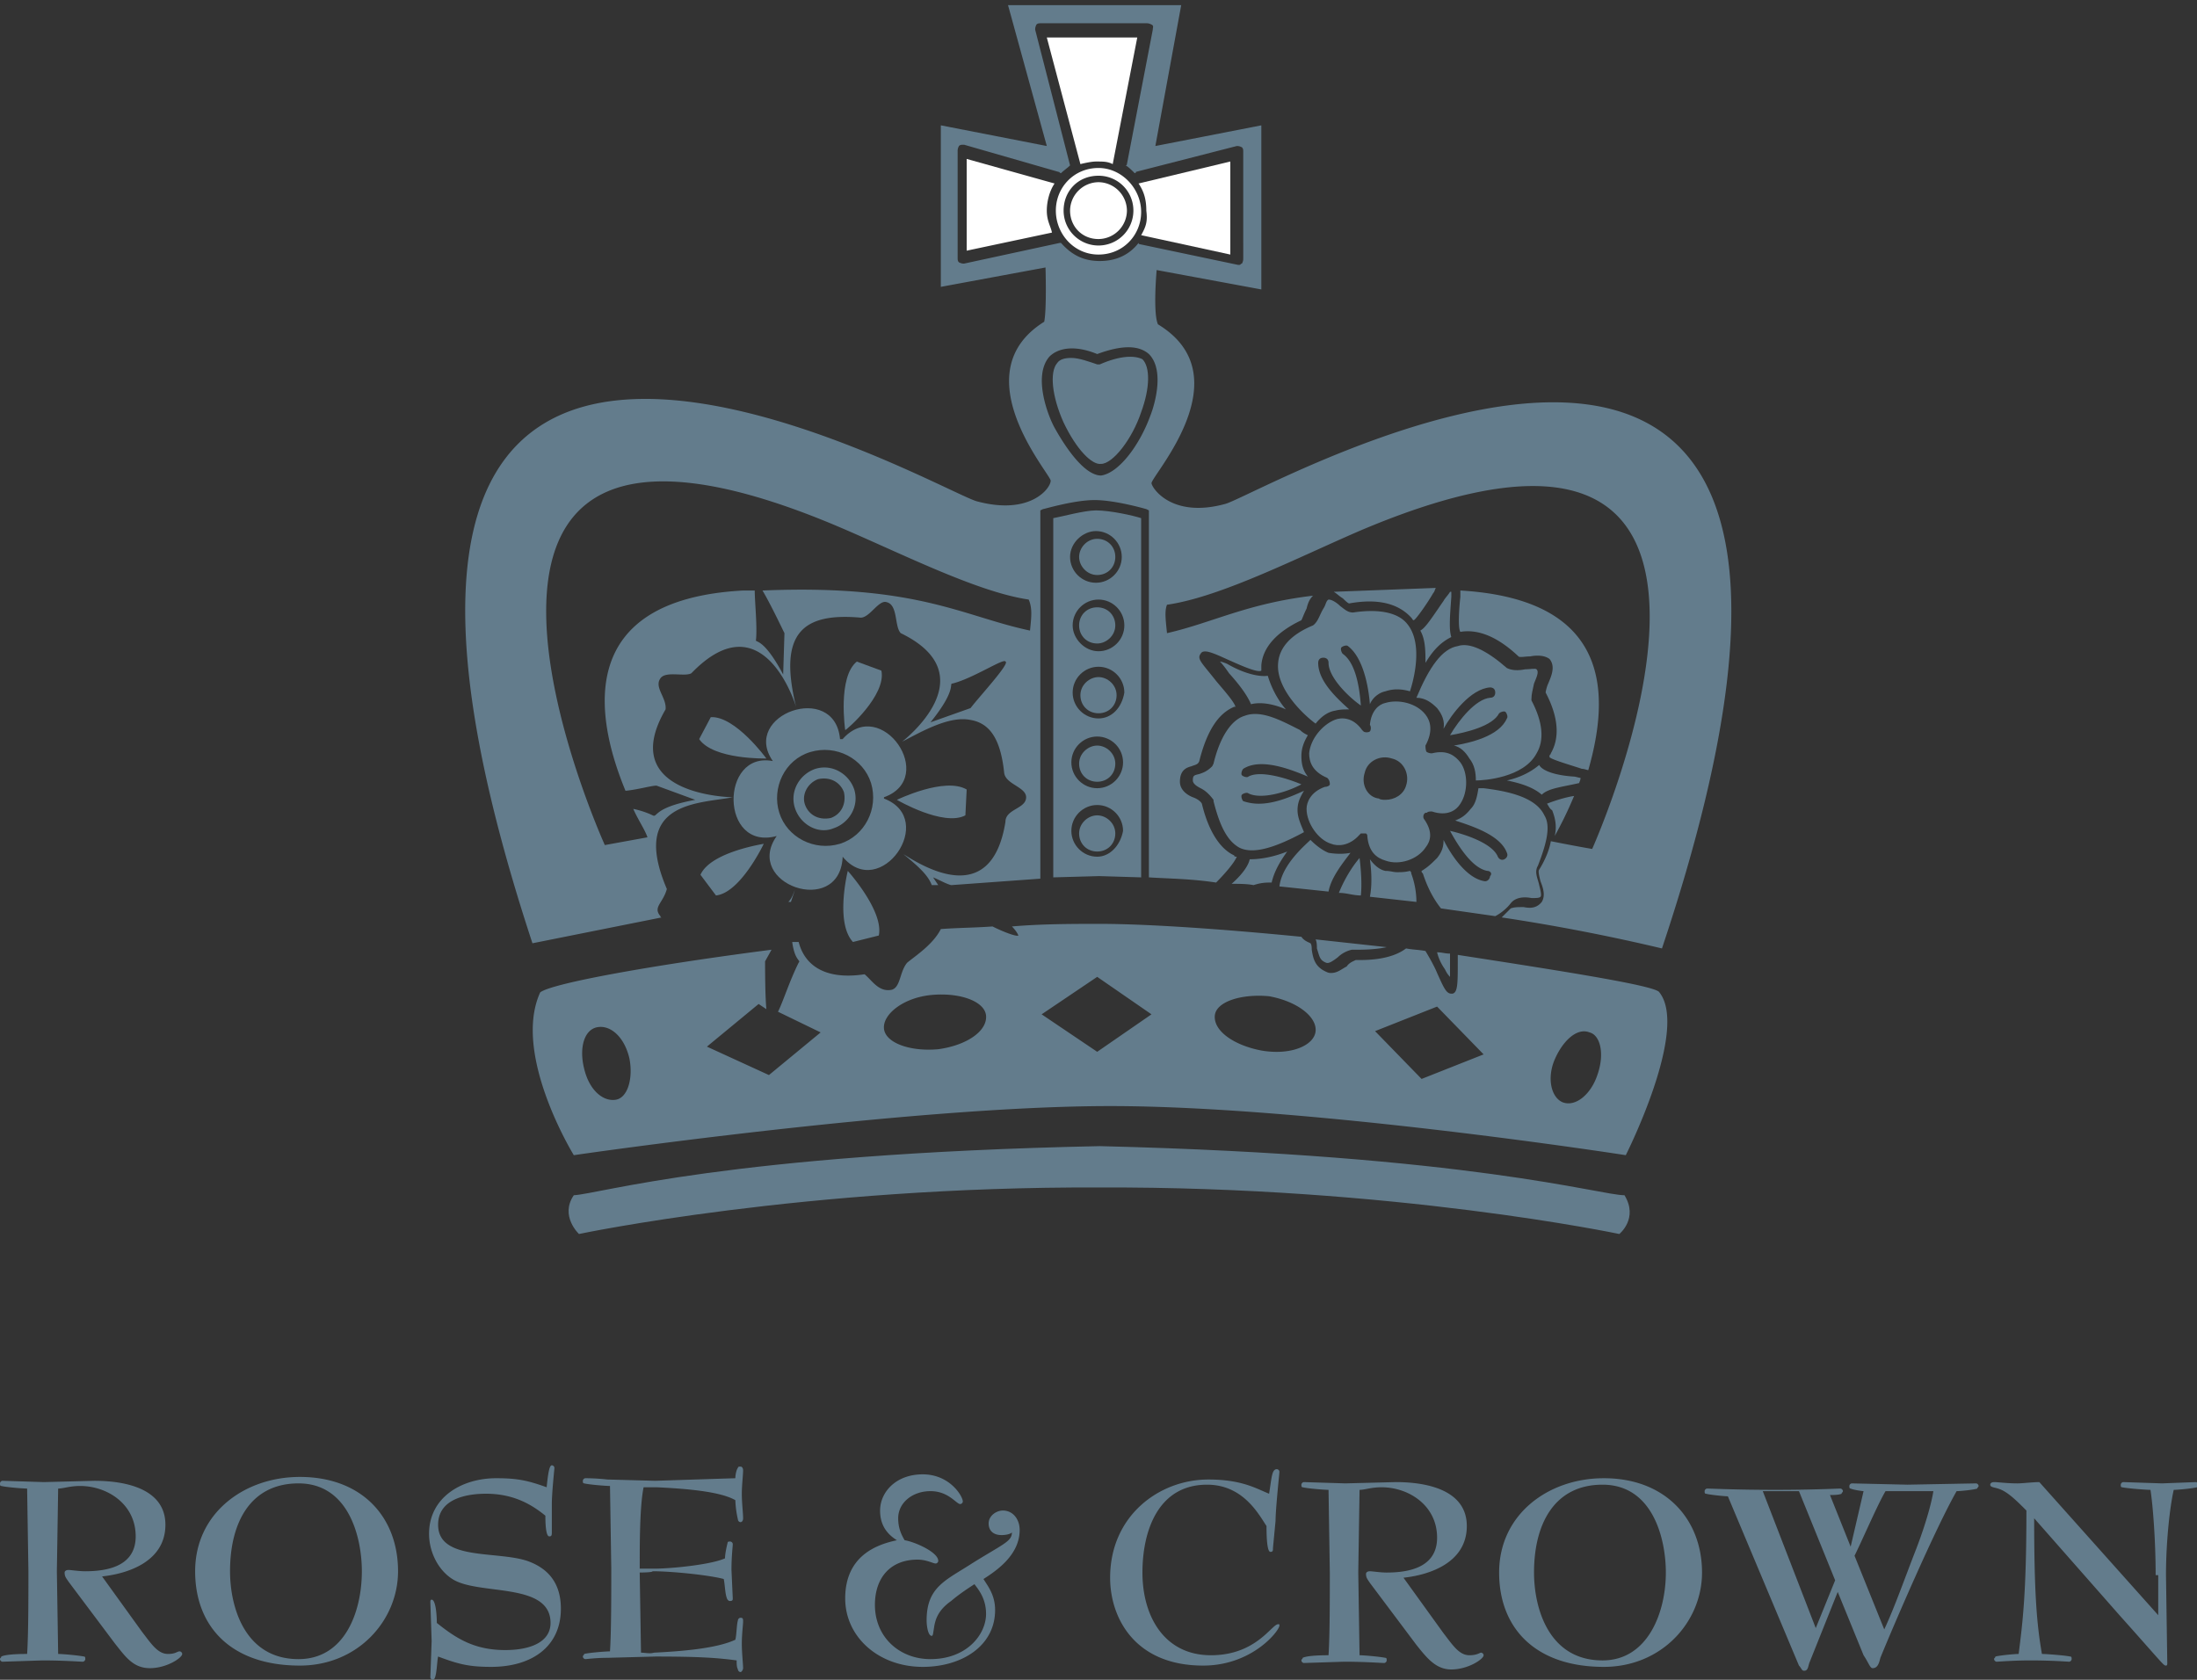 <svg xmlns="http://www.w3.org/2000/svg" xmlns:xlink="http://www.w3.org/1999/xlink" viewBox="0 0 170 130"><rect x="0" y="0" width="170" height="130" fill="#333333" stroke="none"/><path d="M85.1 88.7h0c-28.8.6-38.7 3.7-40.7 3.8-1.1 1.6.4 3 .4 3s17.5-3.7 40.3-3.6H85c22.8-.1 40.3 3.6 40.3 3.6s1.5-1.2.4-3c-1.9 0-11.9-3.1-40.6-3.8z" fill="#637c8c"/><path d="M88.3 18.2l6.9 1.5v-7.2l-7.1 1.7c.4.6.6 1.2.6 2.1.1.8 0 1.2-.4 1.9zm-3.3.3a2.22 2.22 0 0 0 2.2-2.2 2.22 2.22 0 0 0-2.2-2.2 2.22 2.22 0 0 0-2.2 2.2c0 1.2.9 2.2 2.2 2.2zm1.1-5.8L88 2.9h-7l2.6 9.8c.4-.1.9-.2 1.2-.2.6 0 .9 0 1.3.2z" fill="#fff"/><g fill="#637c8c"><path d="M81.5 40.1v27.8l3.6-.1H85l3.3.1V40.1c-.6-.2-2.4-.6-3.5-.6-.9 0-2.7.5-3.3.6zm3.4 26.2c-1.1 0-2-.9-2-2s.9-2 2-2 2 .9 2 2c-.2 1.1-1 2-2 2zm0-5.3c-1.1 0-2-.9-2-2s.9-2 2-2 2 .9 2 2-.9 2-2 2zm.1-5.4c-1.1 0-2-.9-2-2s.9-2 2-2 2 .9 2 2c-.2 1.2-1 2-2 2zm-2-7.2c0-1.1.9-2 2-2s2 .9 2 2-.9 2-2 2-2-1-2-2zm3.8-5.3c0 1.1-.9 2-2 2s-2-.9-2-2 1-2 2-2c1.1 0 2 .9 2 2zm-3.3 0c0 .7.6 1.4 1.4 1.4s1.4-.6 1.4-1.4-.6-1.4-1.4-1.4-1.4.7-1.4 1.4z"/><use xlink:href="#B"/><path d="M85.1 28.2h-.2c-.6-.2-1.4-.5-2-.5-.5 0-.9.1-1.1.4-.6.7-.4 2.6.5 4.6 1 2.1 2.2 3.3 2.9 3.2.9 0 2.4-1.9 3.1-4 .7-1.9.7-3.5.1-4.1-.6-.3-1.7-.3-3.3.4zm-.2 21.6c.7 0 1.4-.6 1.4-1.4s-.6-1.4-1.4-1.4-1.4.6-1.4 1.4.6 1.4 1.4 1.4z"/><use xlink:href="#B" x="-0.1" y="5.3"/><use xlink:href="#B" x="-0.1" y="10.7"/></g><path d="M85 19.7c1.9 0 3.3-1.5 3.3-3.3S86.8 13 85 13c-1.9 0-3.3 1.5-3.3 3.3s1.4 3.4 3.3 3.4zm0-6.1a2.69 2.69 0 0 1 2.7 2.7 2.7 2.7 0 1 1-5.4 0c0-1.5 1.1-2.7 2.7-2.7zm-4 2.7c0-.7.2-1.5.6-2.1l-6.8-1.9v7.1l6.6-1.4c-.1-.5-.4-.9-.4-1.7z" fill="#fff"/><g fill="#637c8c"><path d="M59.3 58.7h0s-2.4-3.3-4.3-3.2l-.9 1.7c1.1 1.6 5.2 1.5 5.2 1.5zm8.9-6.8l-1.9-.7c-1.5 1.2-.9 5.3-.9 5.3h0c.1 0 3.2-2.7 2.8-4.6zm-8.1 12.8h0c-2.6 3.7 4.8 6.3 5.1 1.7v-.1c2.9 3.5 7.4-2.9 3.2-4.5v-.1c4.2-1.5-.2-7.9-3.2-4.5H65c-.4-4.5-7.7-1.9-5.2 1.7-4.1-.8-4.1 7 .3 5.8zm2.6-6.5c2-.6 4.1.5 4.7 2.4.6 2-.5 4.1-2.4 4.7-2 .6-4.1-.5-4.7-2.4s.4-4.1 2.4-4.7zm6.7 3.7s3.6 2.1 5.3 1.2l.1-2c-1.7-1-5.4.8-5.4.8h0z"/><path d="M64.5 64.1c1.2-.4 2-1.7 1.6-3-.4-1.2-1.7-2-3-1.6-1.2.4-2 1.7-1.6 3s1.8 2.1 3 1.6zm-1.2-3.8c.9-.2 1.7.2 2 1 .2.9-.2 1.7-1 2-.9.2-1.7-.2-2-1s.2-1.7 1-2zm-1.8 8.6c-.1.2-.2.6-.5.9h.2l.3-.9zm-7.3-1.2l1.2 1.6c1.9-.2 3.7-4 3.7-4h0c.1 0-4.1.6-4.9 2.4zm11.4-.3s-1 4 .4 5.5l2-.5c.4-1.9-2.4-5-2.4-5h0zm41.6 0c-.5-.1-.9-.5-1.2-.9.1.7.2 1.9 0 2.9l3.6.4a6.43 6.43 0 0 0-.4-2.2c0-.1 0-.1-.1-.2-.4.1-.7.1-1 .1s-.5-.1-.9-.1zm2.7-18.6c.4.7.4 1.6.4 2.5.6-1 1.2-1.6 2-2-.2-.6-.1-1.7 0-3.1v-.4h-.1c-.1.2-.4.5-.5.7-.9 1.3-1.4 2.1-1.8 2.3z"/><path d="M103.3 55.7c-1 .4-1.9 1.5-2 2.6 0 .6.2 1.4 1.4 1.9.1.1.2.2.2.5 0 .1-.2.2-.4.2-1.1.4-1.4 1.2-1.4 1.7 0 1.1.9 2.4 1.9 2.7.5.2 1.4.2 2.2-.7l.1-.1h.1.1.2c.1.1.1.1.1.2.1 1.2.7 1.7 1.4 1.9 1.1.4 2.5-.1 3.1-1 .4-.5.6-1.2-.1-2.2-.1-.1-.1-.4.1-.5h.1c.1-.1.2-.1.4-.1 1.2.4 1.9-.1 2.2-.6.6-.9.6-2.4 0-3.2-.4-.5-1-1-2.2-.7-.1 0-.2 0-.4-.1h0c-.1-.1-.1-.4-.1-.5.6-1.1.4-1.9 0-2.4-.7-.9-2.1-1.2-3.1-.9-.5.1-1.1.6-1.2 1.7.1.1.1.4 0 .5s-.4.1-.5 0l-.1-.1c-.7-1-1.6-1-2.1-.8zm2.3 4.1c.2-.9 1.2-1.4 2.1-1.1.9.2 1.4 1.2 1.1 2.1-.2.7-.9 1.1-1.6 1.1-.1 0-.4 0-.5-.1-.9-.1-1.4-1.1-1.1-2zm5.6-5c.4.5.6 1 .5 1.6.6-1.1 2.1-3.1 3.6-3.2.2 0 .4.1.4.4 0 .2-.1.4-.4.4-1.1.1-2.4 1.7-3.1 2.9 1.2-.2 3.3-.7 3.8-1.7.1-.1.4-.2.5-.1s.2.4.1.5c-.6 1.4-2.9 1.9-4.1 2.1.5.1.9.5 1.2 1 .4.5.5 1.1.5 1.7.6 0 3.7-.2 4.7-2.1.6-1 .5-2.4-.4-4.1v-.1c0-.4.1-.7.2-1.2.2-.5.4-.9.2-1.1-.1-.1-.5 0-.9 0-.5.1-1 .1-1.4-.1-1.6-1.4-2.9-2-3.8-1.7-1.2.2-2.2 1.6-3.2 4 .7 0 1.2.4 1.6.8z"/><path d="M119.1 59.2c-.7.6-1.6 1-2.5 1.2 1 .2 2 .5 2.7 1.1.5-.5 1.6-.6 2.9-.9 0-.1.1-.2.1-.4-.1 0-.4-.1-.5-.1-1.6-.1-2.5-.5-2.7-.9zm-19.6-4.3c-.6-.7-1.1-1.6-1.4-2.6-.7.1-1.9-.2-3.1-.9-.2-.1-.5-.2-.6-.2.2.2.5.6.7.9 1 1.1 1.5 1.9 1.7 2.4.8-.2 1.8 0 2.7.4zm20 8.2c-.7-1.5-3.1-1.9-4.7-2.1h-.4c-.1.6-.2 1.2-.6 1.6-.4.5-.7.7-1.2.9 1.2.4 3.5 1.1 4 2.5.1.2 0 .4-.2.5s-.4 0-.5-.2c-.4-1-2.4-1.7-3.7-2 .6 1.1 1.7 2.9 2.9 3.1.2 0 .4.2.2.4 0 .1-.1.4-.4.4h0c-1.4-.2-2.6-2-3.2-3.2 0 .5-.1.9-.5 1.4-.4.4-.7.7-1.2 1 0 .1 0 .1.1.2.2.6.6 1.7 1.4 2.7l4.2.6c.4-.2.9-.6 1.2-1 .4-.5 1.1-.5 1.6-.4.4 0 .6 0 .7-.1s0-.5-.1-.9c-.1-.5-.4-1-.1-1.5.7-1.8 1-3.1.5-3.9zm2.3-1.5c-.7.1-1.6.4-2.1.6.1.1.2.4.4.5.2.5.4 1.2.2 2 .5-.9 1-1.9 1.5-3.1zm-27.9-2.5h0l-.1.2c-.4.4-.7.5-1 .6-.4.1-.5.1-.5.5 0 .2.2.4.6.6s.7.5 1 .9v.1c.5 2 1.1 3.1 2 3.6 1 .5 2.6.1 5-1.2-.2-.5-.5-1.1-.5-1.7s.2-1 .5-1.5c-.9.4-2.2 1-3.5 1a3.73 3.73 0 0 1-1.2-.2c-.1-.1-.2-.4-.1-.5s.4-.2.5-.1c1 .5 3-.1 4.1-.7-1.2-.5-3.2-1.1-4.1-.6-.1.1-.4 0-.5-.1s0-.4.1-.5c1.4-.9 3.8.1 5 .6-.4-.5-.5-1-.5-1.6s.2-1.1.5-1.6c-.2-.1-.4-.2-.6-.4-1.4-.7-3-1.6-4.3-1.1-1 .3-1.9 1.6-2.4 3.7zm7.7-10.7c-1.7.7-2.6 1.7-2.7 2.9-.2 2.1 2.2 4.2 2.9 4.7.4-.5.9-.9 1.5-1 .4-.1.7-.1 1.1-.1-1-.9-2.4-2.2-2.4-3.6 0-.2.1-.4.4-.4h0c.2 0 .4.1.4.4 0 1.1 1.5 2.6 2.5 3.3-.1-1.4-.4-3.3-1.4-4-.1-.1-.2-.4-.1-.5s.4-.2.5-.1c1.2.9 1.6 3.2 1.7 4.5.2-.5.7-.9 1.2-1 .6-.2 1.2-.2 1.9 0 .2-.6 1.1-3.6-.2-5.2-.7-.9-2.2-1.2-4.2-.9h0 0c-.4 0-.6-.2-1-.5-.2-.2-.6-.5-.9-.5-.2.1-.2.4-.4.7-.3.5-.4 1-.8 1.3h0z"/><path d="M105.3 69.3c.1-.9 0-2.1-.1-2.9-.6.7-1.2 1.7-1.6 2.7.6 0 1.1.2 1.7.2zM94.8 39c-4 1.1-5.6-1.1-5.7-1.6 0-.6 7.1-8.3.5-12.3-.4-.9-.1-4.2-.1-4.2l8.1 1.5V9.7l-8.2 1.6 2-10.9h-6.2 0H78l3 10.9-8.2-1.6v12.5l8.1-1.5s.1 3.2-.1 4.2c-6.4 4 .5 11.8.5 12.3 0 .6-1.6 2.7-5.7 1.6C72.5 38 19.5 7.1 41.2 73l10-2s-.1 0-.1-.1c-.6-.7.2-1 .5-2.1-2.9-6.8 2.5-6.6 5.1-7.1 0 0-9.1-.1-5.2-6.8.1-.9-.9-1.7-.4-2.4.4-.6 1.9-.1 2.4-.4 5.6-5.8 8.1 2.6 8.1 2.6-1.4-5.7.5-7.3 5-6.9.7 0 1.4-1.4 2-1.2.9.2.6 1.9 1.1 2.4 6.8 3.3.1 8.4.1 8.4 1.2-.6 3.5-2 5.2-1.7h0 0c1.4.2 2.4 1.2 2.7 4.1.1.9 1.7 1.1 1.7 1.9 0 .9-1.6.9-1.6 1.9-1.1 6.9-6.6 3.3-7.9 2.5 1.1.9 1.9 1.6 2.2 2.4h.5l-.4-.6c.5.2 1 .5 1.4.6l6.9-.5V39.5l.2-.1c.1 0 2.4-.7 4-.7s4 .7 4 .7l.2.1v28.4c1.5.1 3.2.1 5.2.4.6-.6 1.4-1.5 1.6-2-.1 0-.2 0-.2-.1-1.1-.5-2-1.9-2.5-4-.1-.2-.4-.4-.7-.5-.5-.2-1-.6-1-1.2 0-.9.5-1.1.9-1.2.2-.1.5-.1.6-.4.6-2.4 1.5-3.7 2.7-4.2h.1c-.1-.4-1-1.4-1.5-2-1.1-1.4-1.5-1.7-1.2-2.1.2-.4.9-.1 2 .4.9.4 2.4 1.1 2.7.9h0v-.4c.1-1.4 1.2-2.6 3.1-3.5.1-.2.2-.5.4-.9.1-.4.2-.7.5-1-5.1.6-7.8 2.1-11.3 2.9-.1-1-.2-1.7 0-2.2 4.2-.6 10.2-3.7 15.1-5.8 35.6-15 17.8 24.7 17.8 24.7s-1.2-.2-3.2-.6c-.1.6-.4 1.4-.9 2.2-.1.1 0 .5.1.9.2.5.4 1.1.1 1.6-.4.5-.9.5-1.4.4-.5 0-.7 0-1 .1l-.7.7c4 .6 8.2 1.4 12.4 2.4 22.1-66.1-31-35.1-33.8-34.4zM75.1 54.8L72 55.9c2.1-2.6 1.4-3 1.7-3 1.6-.4 4-2 4.1-1.7.4.1-2.1 2.8-2.7 3.6zm4.6-6c-5.2-1.1-8.7-3.6-20.7-3.1.6 1 1.5 2.9 1.7 3.3l-.1 3.2c-1.6-3-2.2-2.4-2.1-2.7.1-1.1-.1-2.9-.1-3.8h-.9c-13 .7-11.5 9.7-9.1 15.5 1-.1 2-.4 2.4-.4l3 1.1c-3.3.6-2.9 1.4-3.3 1.2s-1-.4-1.5-.5c.4.9.9 1.6 1.1 2.2l-3.3.6s-18-39.7 17.7-24.8c5 2.1 11 5.2 15.1 5.8.3.7.2 1.4.1 2.4zm-5.1-28.4h0c-.1 0-.2 0-.4-.1-.1-.1-.1-.2-.1-.4v-8.2c0-.1 0-.2.1-.4.1-.1.2-.1.4-.1l7.3 2.1c.1 0 .1.1.2.1.2-.2.5-.4.7-.6h0L80.1 2.3c0-.1 0-.2.1-.4.1-.1.2-.1.4-.1h0 8.1c.1 0 .2 0 .4.1s.1.2.1.4l-2 10.4s0 .1-.1.1c.2.1.5.4.7.6 0 0 .1 0 .1-.1l7.8-2c.1 0 .2 0 .4.1.1.1.1.2.1.4V20c0 .1 0 .2-.1.4-.1 0-.1.1-.2.1h-.1l-7.6-1.6s-.1 0-.1-.1c-.7.9-1.7 1.4-3 1.4s-2.2-.5-3-1.4H82l-7.4 1.6zm10.6 16.4s-.1 0 0 0c-1.2 0-2.6-1.9-3.6-3.7-.5-.9-1.7-4-.4-5.5.7-.7 2-.9 3.7-.2 1.9-.7 3.2-.7 4 0 1.2 1.2.5 3.8.1 4.8-.8 2.2-2.4 4.4-3.8 4.6zM97 68.5c.6-.2 1-.2 1.4-.2.2-.9.7-1.7 1.2-2.4-1 .4-2 .6-2.9.6-.1.5-.6 1.2-1.4 1.9.6 0 1.2 0 1.7.1zm2 .1l3.8.4c.2-1.1 1.1-2.2 1.7-3-.5.1-1.1.1-1.7 0-.5-.2-1-.6-1.4-1-.4.4-2.2 1.9-2.4 3.6zm14-22.9v.5c-.1.9-.2 2.4 0 2.7 1.2-.2 2.7.2 4.5 1.9.1.1.5 0 .9 0 .5-.1 1.1-.1 1.5.2.5.6.1 1.4-.1 1.9-.1.2-.2.6-.2.7 1 1.9 1.1 3.5.4 4.7 0 .1-.1.1-.1.2v.1c.2.2 1.6.6 2.5.9.2 0 .4.1.5.1 1.6-5.6 2-13.2-9.9-13.9zm-9.8.1c.2.1.5.4.7.5.1.1.4.4.5.4 2.2-.4 3.8 0 4.8 1.1.1.1.1.2.2.2h0c.2-.1 1.1-1.4 1.5-2.1.1-.1.1-.2.2-.4l-7.9.3zm-.6 28.7c.2.1.5-.1.9-.4a2.27 2.27 0 0 1 1.1-.6h.1.1c.6 0 1.6 0 2.5-.2l-5.5-.6c.1.2.1.5.1.7.2.6.2.9.7 1.1zm9.2.5c.1.2.2.4.4.6v-1.2-.6c-.4 0-.6-.1-1-.1a3.79 3.79 0 0 0 .6 1.3zm16.6 1.8c-.2-.5-7.2-1.6-15.6-2.9v.5c0 1.7 0 2.4-.4 2.5h-.1c-.4 0-.6-.5-1.1-1.6-.2-.5-.6-1.2-.9-1.7-.5-.1-1-.1-1.5-.2-1.2.9-3 .9-3.8.9h-.1c-.2.1-.5.2-.7.5-.4.2-.7.5-1.2.5-.1 0-.2 0-.4-.1-.9-.4-1-1.1-1.1-1.7 0-.1 0-.4-.1-.5-.2-.1-.5-.2-.7-.5-6.1-.6-11.9-1-15.6-1-2.1 0-4.5 0-6.8.2.4.4.5.7.5.7-.1.1-1-.2-2-.7-1.4.1-2.6.1-4 .2-.6 1.2-2 2.1-2.6 2.6-.6.7-.5 1.9-1.2 2.1-1 .2-1.5-.7-2.1-1.2-3.3.5-4.7-.9-5.1-2.5h-.5c.2 1.5.7 1.4.5 1.6-.7 1.4-1.2 3-1.6 3.8l3.3 1.6-4 3.3-4.8-2.2 4-3.3.6.4c-.1-1.1-.1-3.1-.1-3.7l.5-.9c-9.3 1.2-17 2.6-17.9 3.3-2.2 4.8 2.6 12.6 2.6 12.6s26-3.8 41.5-3.8 39.9 3.8 39.9 3.8 4.9-9.7 2.6-12.6zm-80.7 8.3c-1 .2-2.1-.7-2.5-2.4-.4-1.6 0-3 1-3.2s2.1.7 2.5 2.4c.3 1.5-.1 3-1 3.2zm24.9-3.9c-2.2.2-4.1-.5-4.2-1.6s1.5-2.4 3.7-2.6 4.1.5 4.2 1.6c.1 1.2-1.5 2.3-3.7 2.6zm12.3.2l-4.3-2.9 4.3-2.9 4.2 2.9-4.2 2.9zm12.7-.1c-2.1-.4-3.7-1.5-3.6-2.7.1-1.1 2.1-1.7 4.2-1.5 2.2.4 3.7 1.6 3.6 2.7s-1.9 1.9-4.2 1.5zm12.4 2.2l-3.6-3.7 4.8-1.9 3.6 3.7-4.8 1.9zm13.6-.3c-.5 1.5-1.7 2.5-2.7 2.1-.9-.4-1.2-1.9-.6-3.3s1.7-2.5 2.7-2.1c.8.2 1.2 1.6.6 3.3zM71.4 129c-3.4 0-6-2.3-6-5.3 0-3.4 2.6-4.2 4-4.5-.8-.5-1.3-1.2-1.3-2.3 0-1.4 1.2-2.8 3.3-2.8s3.1 1.7 3.1 2.1c0 .1-.1.2-.2.2-.3 0-.9-1-2.3-1s-2.5.9-2.5 2.1c0 .7.2 1.2.5 1.7.7.1 2.6.9 2.6 1.6 0 .1-.1.2-.2.2-.2 0-.7-.3-1.4-.3-2.1 0-3.3 1.4-3.3 3.5 0 2.5 1.9 4.2 4.3 4.2 2.8 0 4.3-1.9 4.3-3.5 0-1.2-.6-1.9-.9-2.3-.3.2-1.1.7-1.8 1.3-1 .7-1.2 1.4-1.3 1.9-.1.6-.1.8-.2.8-.3 0-.4-.8-.4-1.2 0-2.6 1.5-3.1 3.5-4.4 2.4-1.5 3.1-1.7 3.1-2.4-.1.1-.4.2-.8.2-.7 0-1-.4-1-.9 0-.6.6-1 1.1-1 .8 0 1.3.7 1.3 1.5 0 1.9-1.7 3.1-2.8 3.8.3.5.9 1.2.9 2.4 0 2.8-2.6 4.4-5.6 4.4m-66.1-6.6c-.2-.3-.3-.4-.3-.7 0-.1.1-.2.3-.2s.8.1 1.3.1c2.1 0 3.9-.6 3.9-2.7 0-2.5-2.2-3.9-4.3-3.9-.8 0-1.3.2-1.7.2l-.1 6.4.1 6.4c.3 0 1.5.1 2 .2.1 0 .1.1.1.2s-.1.2-.2.2c-.2 0-1.5-.1-3.1-.1l-3.1.1c-.1 0-.2-.1-.2-.2s.1-.1.1-.2c.4-.2 1.7-.2 2-.2.1-1.5.1-4.4.1-6.4l-.1-6.4c-.3 0-1.6-.1-2-.2-.1 0-.1-.1-.1-.2s.1-.2.2-.2l3.2.1 3.9-.1c2.6 0 5.5.7 5.5 3.4 0 2.9-3 3.8-4.9 4l3.1 4.3c.7.9 1.2 1.7 2 1.7.6 0 .7-.2.9-.2.1 0 .2.1.2.2 0 .3-1.2 1.1-2.5 1.1s-1.9-.9-2.7-1.9l-3.6-4.8zm25.5-.8c0 3.8-3.1 7.3-7.6 7.3-5.3 0-8.1-3-8.1-7.3 0-4.5 3.8-7.3 8.1-7.3 4.8 0 7.6 3.1 7.6 7.3m-2.8 0c0-2.6-1-6.8-4.9-6.8-3.7 0-5.3 3-5.3 6.8 0 2.7 1.1 6.8 5.3 6.8 3.6 0 4.9-3.7 4.9-6.8"/><path d="M42.7 118.5c0 .3 0 .4-.2.4-.3 0-.3-1.3-.3-1.6-1.1-.9-2.5-1.7-4.6-1.7-1.3 0-3.7.3-3.7 2.4 0 2.8 4.5 2 6.9 2.8 1.7.6 2.6 1.8 2.6 3.7 0 2.9-2.2 4.5-5.4 4.5-1.7 0-2.5-.2-4.1-.8-.1.4-.1 1.8-.4 1.8-.1 0-.2-.1-.2-.2l.1-2.8-.1-3c0-.1 0-.2.1-.2.3 0 .4 1.1.4 1.8 1.5 1.2 2.9 2.1 5.3 2.1 1.9 0 3.5-.6 3.5-2.1 0-3.2-5.6-2.1-7.6-3.4-1.1-.7-1.8-2.1-1.8-3.5 0-2.8 2.5-4.3 5.2-4.3 1.7 0 2.5.2 3.9.7.1-1 .2-1.7.4-1.7.1 0 .2.1.2.2s-.2 1.9-.2 2.8v2.1h0 0zm6.8 3.2l.1 6.2c.3 0 .7.1 1 0 2-.1 4.8-.3 6.3-1 .1-.4.1-1.2.2-1.5 0-.1.1-.2.2-.2.2 0 .2.1.2.3s-.1 1-.1 1.7.1 1.6.1 1.9c0 .1-.1.3-.2.3s-.2-.1-.2-.2c-.1-.2-.1-.4-.1-.7-1.5-.2-2.9-.3-6.3-.3l-3.7.1c-.9 0-1.6.1-1.7.1s-.2-.1-.2-.2.1-.1.1-.2c.4-.1 1.7-.2 2-.2.1-1.5.1-4.4.1-6.4l-.1-6.4c-.3 0-1.6-.1-2-.2-.1 0-.1-.1-.1-.2s.1-.2.2-.2.8 0 1.7.1l3.7.1 6.2-.2c0-.3.1-.7.2-.8 0-.1.1-.1.2-.1s.2.1.2.3c0 .3-.1 1.2-.1 1.8 0 .7.1 1.5.1 1.9 0 .2-.1.3-.2.3s-.2-.1-.2-.2a7.72 7.72 0 0 1-.2-1.5c-1.2-.7-4-.9-6.1-1h-1c-.3 1.5-.3 4.3-.3 6.3h1.1c1.3 0 4.4-.3 5.5-.8 0-.3.1-.8.2-1.2 0-.1.1-.1.2-.1s.2.1.2.2c0 .2-.1.9-.1 2l.1 2.2c0 .1 0 .2-.2.2-.1 0-.1 0-.2-.1-.2-.3-.2-1.2-.3-1.6-1.1-.3-4-.6-5.5-.6 0 .1-1 .1-1 .1zm49-1.9c0 .2 0 .3-.2.3-.3 0-.3-1.6-.3-2-.6-.9-1.8-3.2-4.6-3.2-3.8 0-5 3.6-5 6.8 0 3.4 1.7 6.4 5.3 6.4 3.5 0 4.7-2.4 5.2-2.4.1 0 .1 0 .1.1 0 .4-2.1 3.1-5.9 3.1-5.3 0-7.2-3.7-7.2-6.8 0-4.8 3.8-7.6 7.6-7.6 2.6 0 3.7.7 4.7 1.1.2-1.2.2-1.9.6-1.9.1 0 .2.1.2.2s-.3 2.9-.3 3.8l-.2 2.1h0zm7.5 2.7c-.2-.3-.3-.4-.3-.7 0-.1.1-.2.3-.2s.8.1 1.3.1c2.1 0 3.9-.6 3.9-2.7 0-2.5-2.2-3.9-4.3-3.9-.8 0-1.3.2-1.7.2l-.1 6.4.1 6.4c.3 0 1.5.1 2 .2.1 0 .1.1.1.2s-.1.2-.2.2c-.2 0-1.5-.1-3.1-.1l-3.1.1c-.1 0-.2-.1-.2-.2s.1-.1.1-.2c.4-.2 1.7-.2 2-.2.1-1.5.1-4.4.1-6.4l-.1-6.4c-.3 0-1.6-.1-2-.2-.1 0-.1-.1-.1-.2s.1-.2.2-.2l3.2.1 3.9-.1c2.6 0 5.5.7 5.5 3.4 0 2.9-3 3.8-4.9 4l3.1 4.3c.7.9 1.2 1.7 2 1.7.6 0 .8-.2.9-.2s.2.1.2.2c0 .3-1.2 1.1-2.5 1.1-1.2 0-1.9-.9-2.7-1.9l-3.6-4.8zm25.7-.8c0 3.8-3.1 7.3-7.6 7.3-5.3 0-8.1-3-8.1-7.3 0-4.5 3.8-7.3 8.1-7.3 4.8 0 7.6 3.2 7.6 7.3m-2.8 0c0-2.6-1-6.8-4.9-6.8-3.7 0-5.3 3-5.3 6.8 0 2.7 1.1 6.8 5.3 6.8 3.5 0 4.9-3.7 4.9-6.8m14.3-2h0l1-4.3c-.1 0-.8-.1-1-.2-.1 0-.1-.1-.1-.2s.1-.2.2-.2l4.3.1 5.3-.1c.1 0 .2.1.2.2s-.1.1-.1.2c-.3.1-1.3.2-1.6.2-1.6 2.8-4.8 10.2-5.9 12.9-.1.4-.2.8-.6.8-.2 0-.3-.4-.7-1l-2-4.9-2.2 5.5c-.1.3-.1.6-.4.6-.2 0-.2-.2-.4-.4l-5.5-13.1c-.2 0-1.3-.1-1.7-.2-.1 0-.1-.1-.1-.2s.1-.2.2-.2c.3 0 2.2.1 5.3.1 2.9 0 4.8-.1 5-.1.1 0 .2.1.2.2s-.1.1-.1.2c-.2.1-.7.1-.9.1l1.6 4zm-1.2 2.6l-2.8-6.9h-2.8l4.1 10.6 1.5-3.7zm3.8 3.8c.8-1.7 1.6-4 2.5-6.3.8-2.1 1.2-3.7 1.3-4.4h-3.7c-.6 1-1.8 3.8-2.4 5l2.3 5.7zm21-4.2c0-2.6-.2-5.3-.4-6.6-.3 0-1.7-.1-2.2-.2-.1 0-.1-.1-.1-.2s.1-.2.2-.2l3 .1 2.6-.1c.1 0 .2.1.2.2s-.1.1-.1.2c-.4.1-1.5.2-1.8.2-.3 1.3-.6 4-.6 6.6l.1 6.8c0 .1 0 .2-.1.2-.2 0-.2-.1-3.6-3.9l-6.6-7.5c0 5.8.2 8.2.6 10.5.3 0 1.7.1 2.2.2.1 0 .1.1.1.2s-.1.2-.2.2-1.3-.1-3-.1c-1.3 0-2.5.1-2.6.1s-.2-.1-.2-.2.1-.1.1-.2c.4-.1 1.5-.2 1.8-.2.3-2.4.6-4.6.6-11.1-.8-.8-1.5-1.5-2.2-1.7-.3-.1-.6-.1-.6-.3 0-.1.1-.2.3-.2.3 0 1 .1 1.8.1.4 0 1.2-.1 1.7-.1L167 125v-3.1h-.2z"/></g><defs ><path id="B" d="M85 52.4c-.7 0-1.4.6-1.4 1.4s.6 1.4 1.4 1.4 1.4-.6 1.4-1.4-.7-1.4-1.4-1.4z"/></defs></svg>